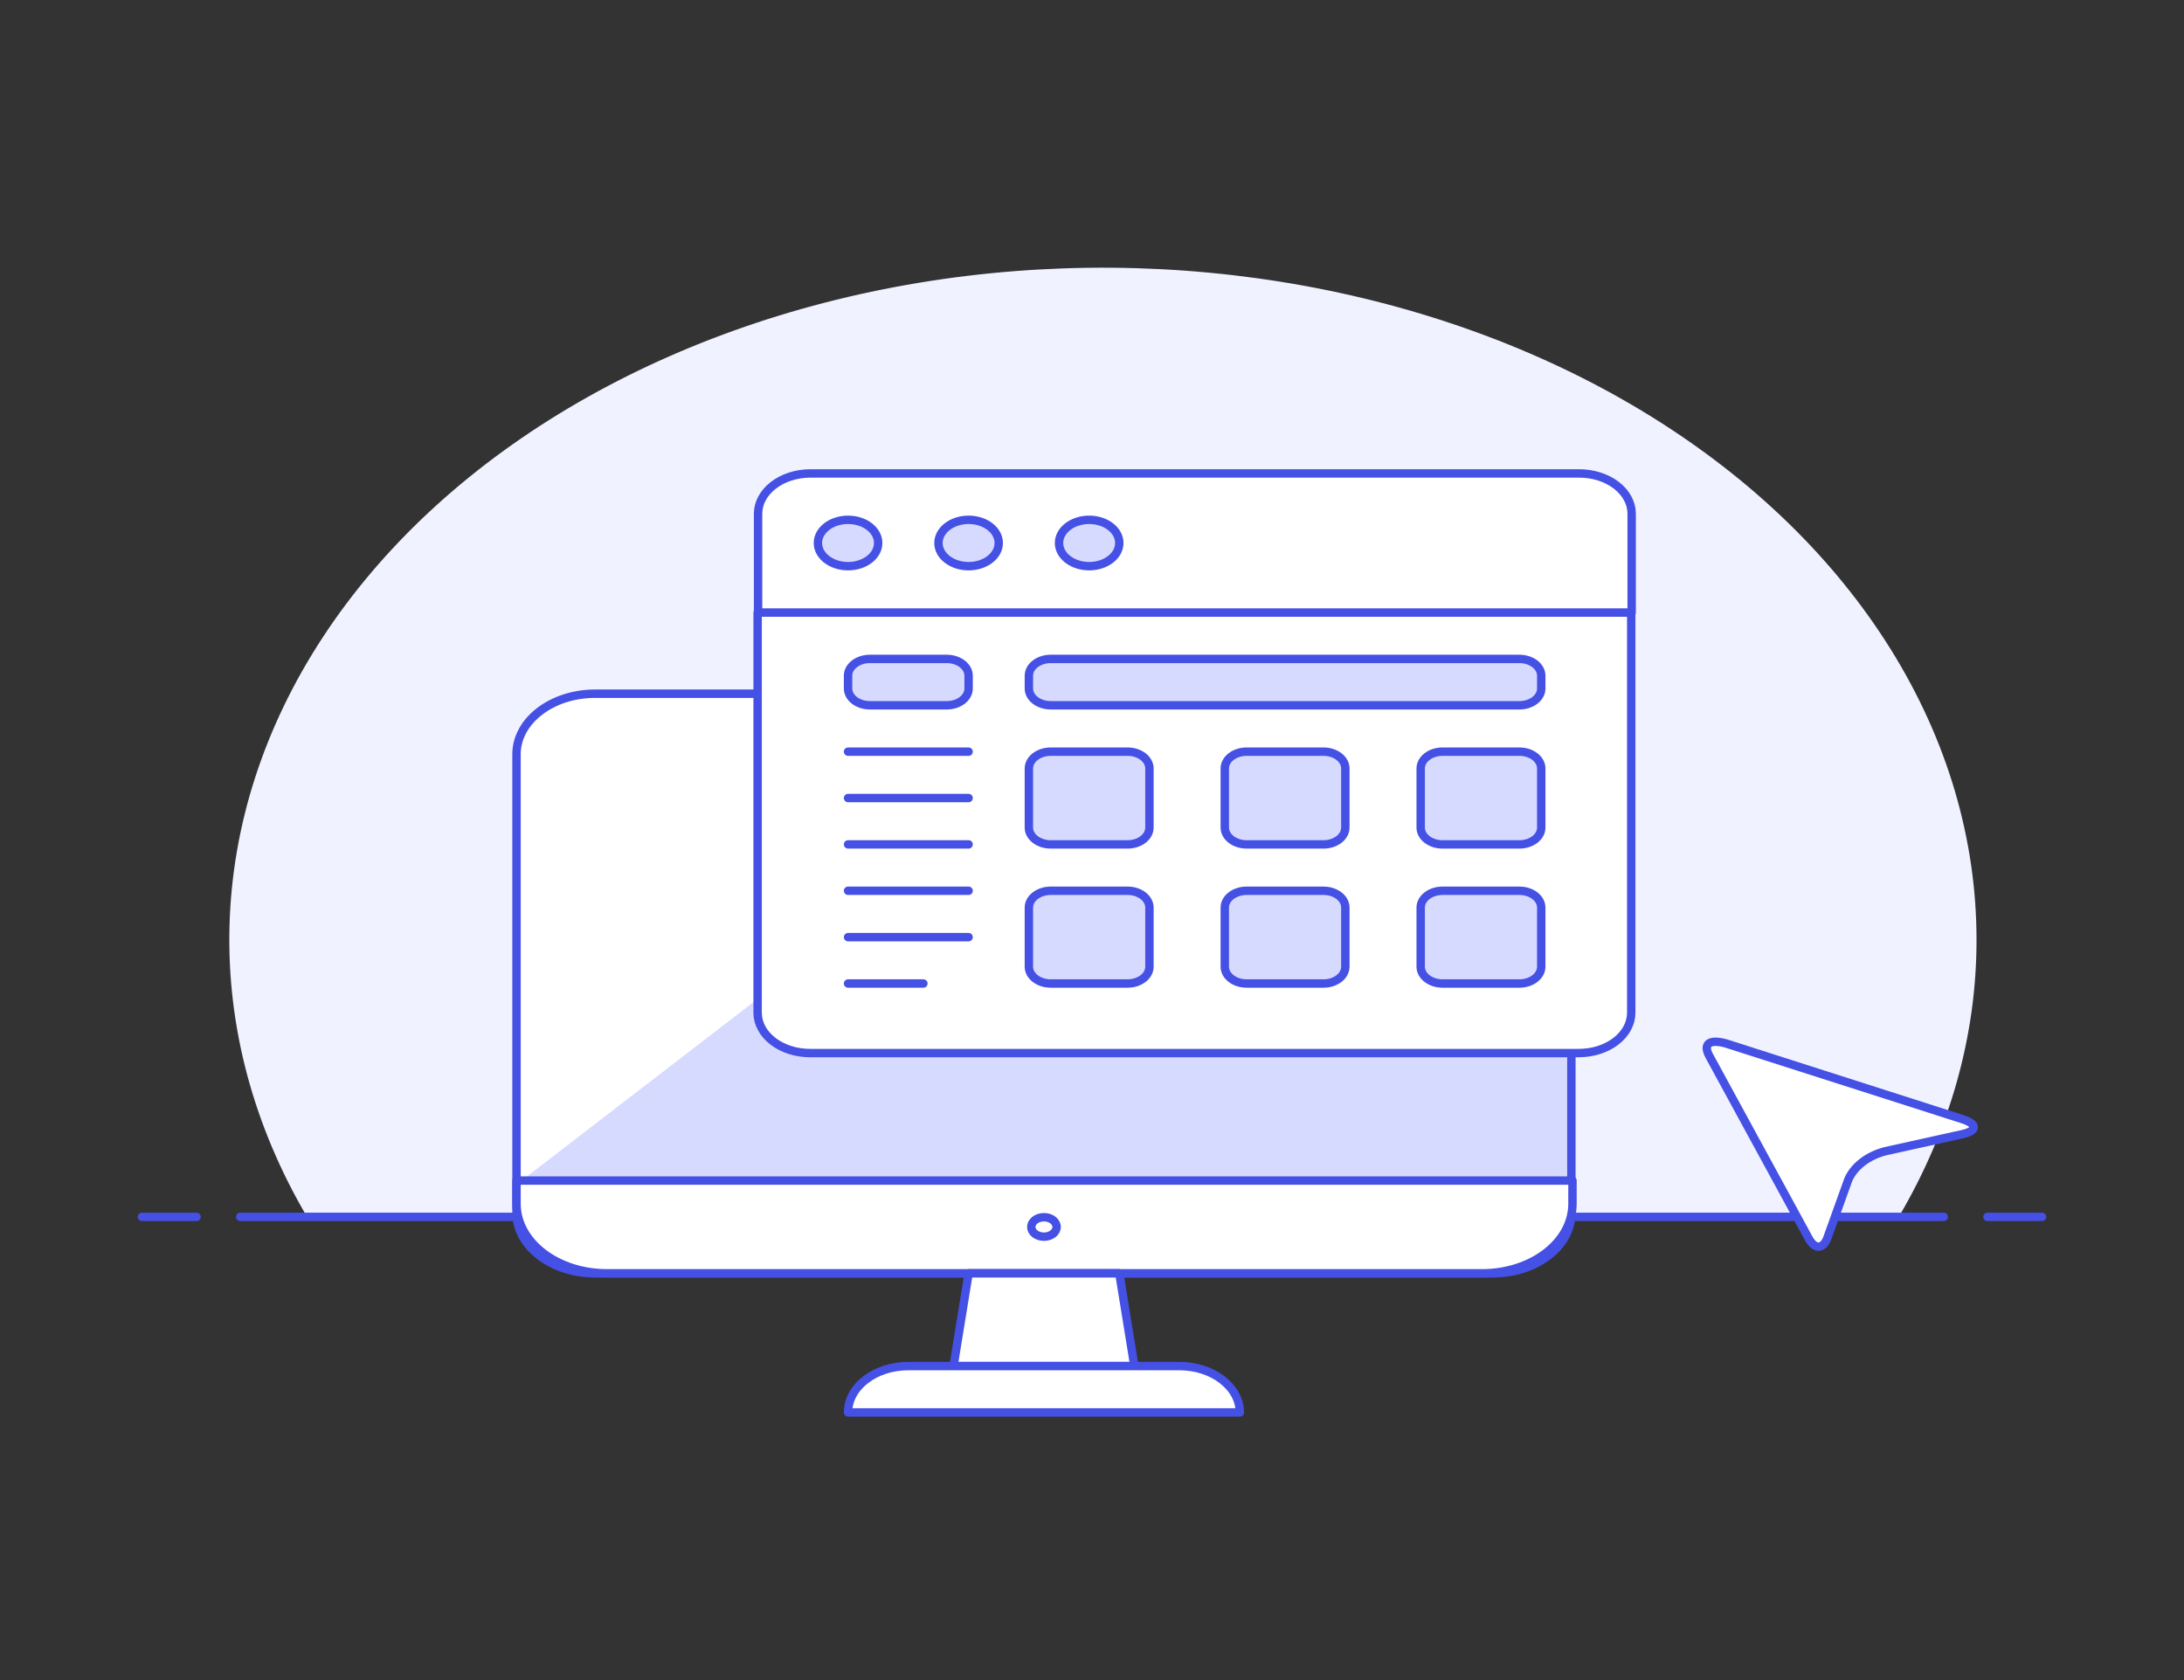 <svg width="260" height="200" viewBox="0 0 260 200" fill="none" xmlns="http://www.w3.org/2000/svg">
<rect x="0" y="0" width="260" height="200" fill="#333333" stroke="none"/>
<path d="M235.3 111.86C235.299 99.922 231.824 88.135 225.13 77.365C218.437 66.594 208.695 57.112 196.618 49.614C184.541 42.116 170.436 36.793 155.337 34.033C140.237 31.274 124.527 31.15 109.356 33.669C94.186 36.187 79.941 41.286 67.666 48.59C55.391 55.895 45.396 65.22 38.415 75.882C31.434 86.545 27.644 98.274 27.322 110.209C27.001 122.145 30.156 133.984 36.556 144.86H226.044C232.155 134.494 235.311 123.242 235.3 111.86Z" fill="#F0F2FF"/>
<path d="M28.6 144.86H231.4" stroke="#4550E5" stroke-linecap="round" stroke-linejoin="round"/>
<path d="M16.9 144.86H23.4" stroke="#4550E5" stroke-linecap="round" stroke-linejoin="round"/>
<path d="M236.6 144.86H243.1" stroke="#4550E5" stroke-linecap="round" stroke-linejoin="round"/>
<path d="M177.71 82.58H70.85C65.681 82.58 61.49 85.803 61.49 89.78V144.38C61.49 148.356 65.681 151.58 70.85 151.58H177.71C182.879 151.58 187.07 148.356 187.07 144.38V89.78C187.07 85.803 182.879 82.58 177.71 82.58Z" fill="#D6DAFF"/>
<path d="M137.436 82.58H72.254C69.399 82.58 66.661 83.452 64.643 85.005C62.624 86.558 61.49 88.664 61.49 90.86V141L137.436 82.58Z" fill="white"/>
<path d="M177.71 82.58H70.85C65.681 82.58 61.49 85.803 61.49 89.78V144.38C61.49 148.356 65.681 151.58 70.85 151.58H177.71C182.879 151.58 187.07 148.356 187.07 144.38V89.78C187.07 85.803 182.879 82.58 177.71 82.58Z" stroke="#4550E5" stroke-linecap="round" stroke-linejoin="round"/>
<path d="M176.306 151.58C177.73 151.593 179.144 151.389 180.465 150.979C181.786 150.569 182.988 149.961 184.001 149.191C185.015 148.42 185.819 147.503 186.368 146.492C186.917 145.481 187.2 144.396 187.2 143.3V140.54H61.49V143.3C61.49 145.496 62.624 147.602 64.643 149.155C66.661 150.708 69.399 151.58 72.254 151.58H176.306Z" fill="white" stroke="#4550E5" stroke-linecap="round" stroke-linejoin="round"/>
<path d="M135.044 162.62H113.516L115.31 151.58H133.25L135.044 162.62Z" fill="white"/>
<path d="M135.044 162.62H113.516L115.31 151.58H133.25L135.044 162.62Z" stroke="#4550E5" stroke-linecap="round" stroke-linejoin="round"/>
<path d="M147.602 168.14H100.958C100.958 166.676 101.714 165.272 103.06 164.237C104.406 163.202 106.231 162.62 108.134 162.62H140.4C142.306 162.62 144.134 163.201 145.483 164.236C146.833 165.27 147.595 166.674 147.602 168.14Z" fill="white" stroke="#4550E5" stroke-linecap="round" stroke-linejoin="round"/>
<path d="M90.194 72.92H194.194V120.56C194.194 121.833 193.537 123.054 192.366 123.954C191.196 124.854 189.609 125.36 187.954 125.36H96.434C94.779 125.36 93.192 124.854 92.022 123.954C90.851 123.054 90.194 121.833 90.194 120.56V72.92Z" fill="white" stroke="#4550E5" stroke-linecap="round" stroke-linejoin="round"/>
<path d="M96.434 56.36H188.006C189.661 56.36 191.248 56.866 192.418 57.766C193.589 58.666 194.246 59.887 194.246 61.16V72.92H90.246V61.16C90.246 59.894 90.896 58.679 92.055 57.78C93.214 56.881 94.788 56.37 96.434 56.36Z" fill="white" stroke="#4550E5" stroke-linecap="round" stroke-linejoin="round"/>
<path d="M100.958 67.4C102.94 67.4 104.546 66.164 104.546 64.64C104.546 63.116 102.94 61.88 100.958 61.88C98.976 61.88 97.37 63.116 97.37 64.64C97.37 66.164 98.976 67.4 100.958 67.4Z" fill="#D6DAFF" stroke="#4550E5" stroke-linecap="round" stroke-linejoin="round"/>
<path d="M115.31 67.4C117.292 67.4 118.898 66.164 118.898 64.64C118.898 63.116 117.292 61.88 115.31 61.88C113.328 61.88 111.722 63.116 111.722 64.64C111.722 66.164 113.328 67.4 115.31 67.4Z" fill="#D6DAFF" stroke="#4550E5" stroke-linecap="round" stroke-linejoin="round"/>
<path d="M129.662 67.4C131.644 67.4 133.25 66.164 133.25 64.64C133.25 63.116 131.644 61.88 129.662 61.88C127.68 61.88 126.074 63.116 126.074 64.64C126.074 66.164 127.68 67.4 129.662 67.4Z" fill="#D6DAFF" stroke="#4550E5" stroke-linecap="round" stroke-linejoin="round"/>
<path d="M134.238 89.48H125.086C123.65 89.48 122.486 90.375 122.486 91.48V98.52C122.486 99.624 123.65 100.52 125.086 100.52H134.238C135.674 100.52 136.838 99.624 136.838 98.52V91.48C136.838 90.375 135.674 89.48 134.238 89.48Z" fill="#D6DAFF" stroke="#4550E5" stroke-linecap="round" stroke-linejoin="round"/>
<path d="M157.56 89.48H148.408C146.972 89.48 145.808 90.375 145.808 91.48V98.52C145.808 99.624 146.972 100.52 148.408 100.52H157.56C158.996 100.52 160.16 99.624 160.16 98.52V91.48C160.16 90.375 158.996 89.48 157.56 89.48Z" fill="#D6DAFF" stroke="#4550E5" stroke-linecap="round" stroke-linejoin="round"/>
<path d="M180.882 89.48H171.73C170.294 89.48 169.13 90.375 169.13 91.48V98.52C169.13 99.624 170.294 100.52 171.73 100.52H180.882C182.318 100.52 183.482 99.624 183.482 98.52V91.48C183.482 90.375 182.318 89.48 180.882 89.48Z" fill="#D6DAFF" stroke="#4550E5" stroke-linecap="round" stroke-linejoin="round"/>
<path d="M134.238 106.04H125.086C123.65 106.04 122.486 106.935 122.486 108.04V115.08C122.486 116.185 123.65 117.08 125.086 117.08H134.238C135.674 117.08 136.838 116.185 136.838 115.08V108.04C136.838 106.935 135.674 106.04 134.238 106.04Z" fill="#D6DAFF" stroke="#4550E5" stroke-linecap="round" stroke-linejoin="round"/>
<path d="M157.56 106.04H148.408C146.972 106.04 145.808 106.935 145.808 108.04V115.08C145.808 116.185 146.972 117.08 148.408 117.08H157.56C158.996 117.08 160.16 116.185 160.16 115.08V108.04C160.16 106.935 158.996 106.04 157.56 106.04Z" fill="#D6DAFF" stroke="#4550E5" stroke-linecap="round" stroke-linejoin="round"/>
<path d="M180.882 106.04H171.73C170.294 106.04 169.13 106.935 169.13 108.04V115.08C169.13 116.185 170.294 117.08 171.73 117.08H180.882C182.318 117.08 183.482 116.185 183.482 115.08V108.04C183.482 106.935 182.318 106.04 180.882 106.04Z" fill="#D6DAFF" stroke="#4550E5" stroke-linecap="round" stroke-linejoin="round"/>
<path d="M112.71 78.44H103.558C102.122 78.44 100.958 79.335 100.958 80.44V81.96C100.958 83.064 102.122 83.96 103.558 83.96H112.71C114.146 83.96 115.31 83.064 115.31 81.96V80.44C115.31 79.335 114.146 78.44 112.71 78.44Z" fill="#D6DAFF" stroke="#4550E5" stroke-linecap="round" stroke-linejoin="round"/>
<path d="M180.882 78.44H125.086C123.65 78.44 122.486 79.335 122.486 80.44V81.96C122.486 83.064 123.65 83.96 125.086 83.96H180.882C182.318 83.96 183.482 83.064 183.482 81.96V80.44C183.482 79.335 182.318 78.44 180.882 78.44Z" fill="#D6DAFF" stroke="#4550E5" stroke-linejoin="round"/>
<path d="M100.958 89.48H115.31" stroke="#4550E5" stroke-linecap="round" stroke-linejoin="round"/>
<path d="M100.958 95H115.31" stroke="#4550E5" stroke-linecap="round" stroke-linejoin="round"/>
<path d="M100.958 100.52H115.31" stroke="#4550E5" stroke-linecap="round" stroke-linejoin="round"/>
<path d="M100.958 106.04H115.31" stroke="#4550E5" stroke-linecap="round" stroke-linejoin="round"/>
<path d="M100.958 111.56H115.31" stroke="#4550E5" stroke-linecap="round" stroke-linejoin="round"/>
<path d="M100.958 117.08H109.928" stroke="#4550E5" stroke-linecap="round" stroke-linejoin="round"/>
<path d="M217.568 147.3C217.048 148.76 216.008 148.8 215.254 147.3L203.476 125.68C202.722 124.28 203.476 123.68 205.426 124.2L233.662 133.24C235.482 133.84 235.404 134.64 233.506 135.04L224.458 137.04C223.433 137.303 222.5 137.746 221.734 138.332C220.967 138.918 220.387 139.633 220.038 140.42L217.568 147.3Z" fill="white" stroke="#4550E5" stroke-linejoin="round"/>
<path d="M124.28 147.22C125.113 147.22 125.788 146.701 125.788 146.06C125.788 145.419 125.113 144.9 124.28 144.9C123.447 144.9 122.772 145.419 122.772 146.06C122.772 146.701 123.447 147.22 124.28 147.22Z" stroke="#4550E5" stroke-linecap="round" stroke-linejoin="round"/>
</svg>

